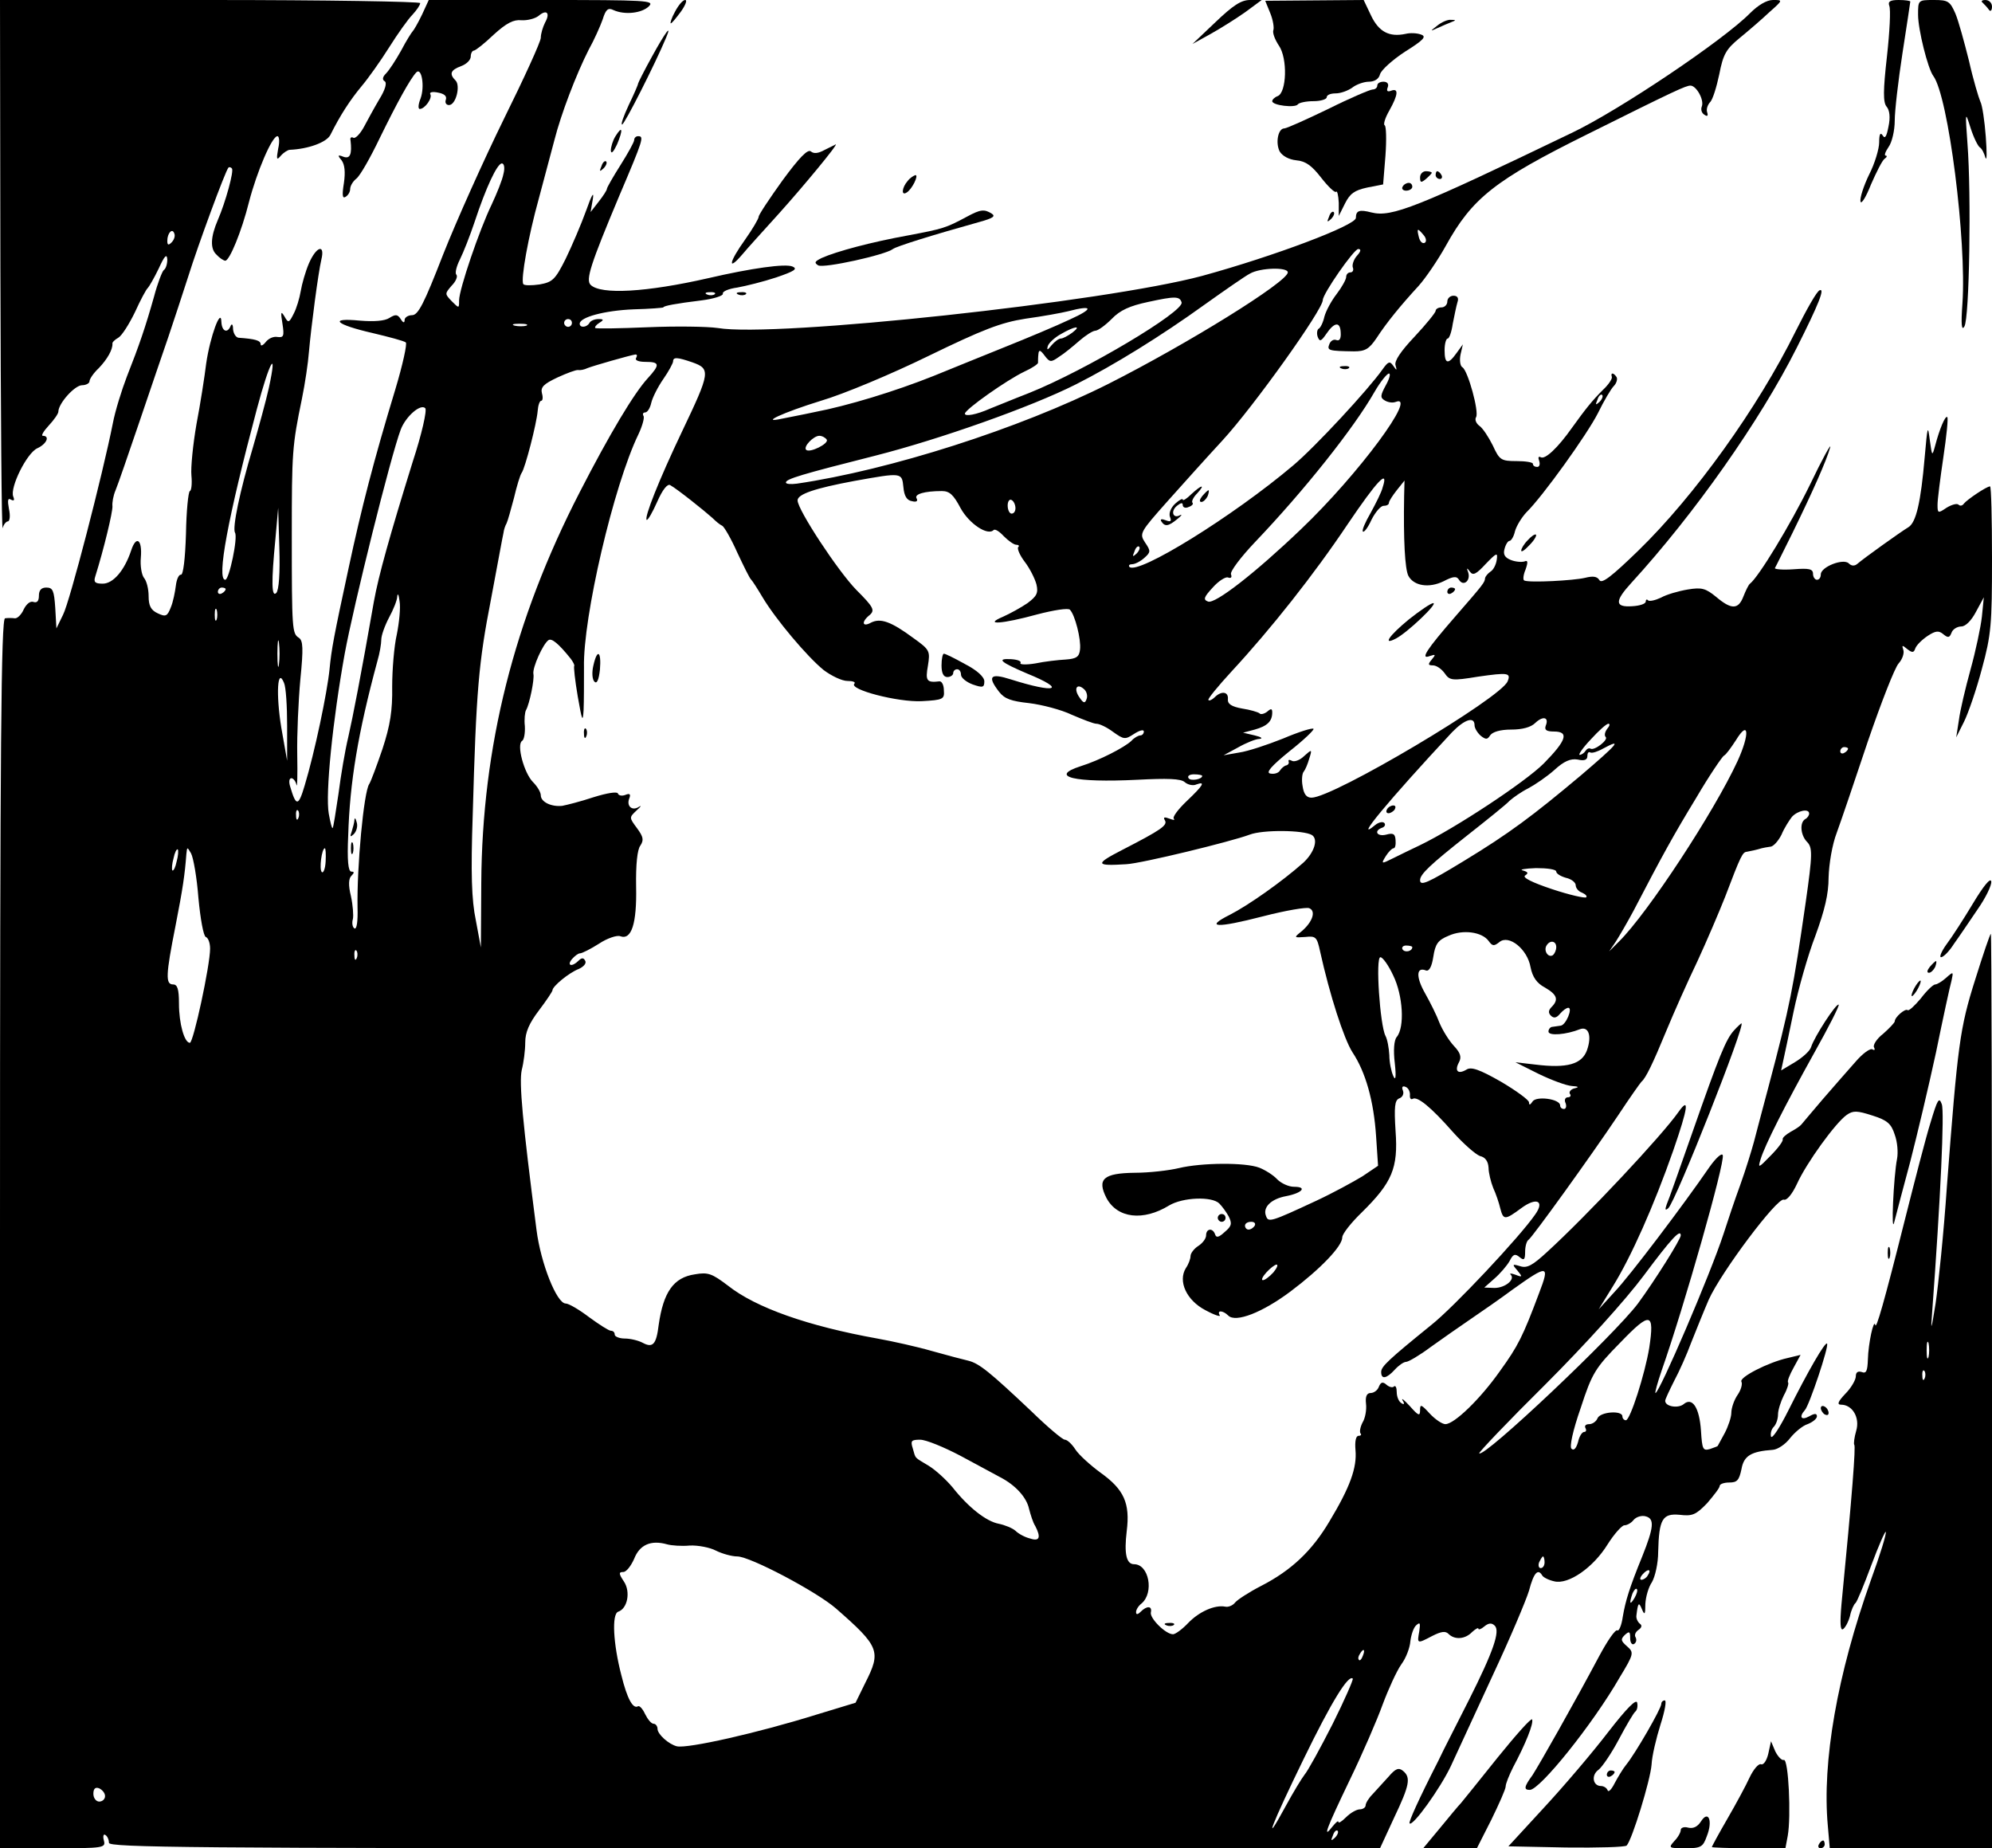 <?xml version="1.0" standalone="no"?>
<!DOCTYPE svg PUBLIC "-//W3C//DTD SVG 20010904//EN"
 "http://www.w3.org/TR/2001/REC-SVG-20010904/DTD/svg10.dtd">
<svg version="1.0" xmlns="http://www.w3.org/2000/svg"
 width="512pt" height="475pt" viewBox="0 0 512 475"
 preserveAspectRatio="xMidYMid meet">

<rect width="100%" height="100%" fill="#FFFFFF"/>

 
<g transform="translate(0,475) scale(0.1,-0.1)"
fill="#000000" stroke="none">
<path d="M1 4063 c1 -379 3 -680 6 -670 2 9 9 17 13 17 5 0 7 14 3 32 -4 22
-3 29 5 24 8 -4 10 -2 6 8 -9 23 35 112 62 124 24 11 33 32 14 32 -5 0 2 12
15 26 14 15 25 31 25 36 0 21 42 68 61 68 10 0 19 5 19 10 0 6 11 22 24 34 22
23 36 48 35 63 -1 3 6 10 15 15 9 5 28 35 43 66 14 31 29 59 33 62 3 3 16 25
28 50 15 33 21 39 22 23 0 -12 -4 -24 -9 -27 -4 -3 -16 -34 -25 -68 -22 -78
-38 -125 -70 -206 -13 -34 -30 -88 -36 -120 -26 -131 -111 -460 -128 -492
l-17 -35 -3 53 c-3 44 -6 52 -23 52 -13 0 -19 -7 -19 -21 0 -14 -5 -19 -14
-16 -8 3 -18 -5 -25 -19 -6 -14 -17 -24 -23 -23 -7 1 -19 1 -25 0 -10 -1 -13
-324 -13 -1581 l0 -1580 136 0 c131 0 136 1 131 20 -3 11 -1 18 4 14 5 -3 9
-12 9 -20 0 -12 215 -14 1633 -14 l1634 0 36 78 c40 84 44 104 23 121 -11 9
-19 6 -37 -15 -13 -14 -32 -35 -41 -45 -10 -10 -18 -23 -18 -29 0 -5 -7 -10
-15 -10 -8 0 -24 -9 -35 -20 -11 -11 -20 -17 -20 -12 0 4 -7 -2 -15 -12 -27
-35 -16 -6 44 119 33 68 71 156 85 195 15 40 36 86 48 103 12 16 22 43 23 59
2 16 8 35 15 41 10 9 11 6 8 -15 -6 -33 -6 -33 34 -12 22 11 33 13 41 5 16
-16 43 -14 61 5 9 8 16 12 16 8 0 -3 7 -1 15 6 11 9 19 10 27 2 14 -14 -3 -65
-67 -192 -29 -58 -65 -127 -78 -155 -51 -100 -77 -158 -74 -161 8 -9 79 90
106 147 16 35 65 141 108 234 44 94 85 191 93 217 12 46 23 58 34 39 3 -5 17
-12 31 -15 36 -9 100 35 137 95 17 27 37 49 43 49 7 0 18 6 24 14 7 8 21 12
31 9 23 -6 21 -28 -9 -103 -33 -81 -43 -114 -50 -155 -3 -22 -10 -38 -14 -35
-5 3 -25 -26 -46 -65 -67 -126 -154 -279 -172 -307 -22 -30 -23 -38 -7 -38 26
0 162 169 231 289 37 61 37 64 19 80 -16 14 -17 18 -6 29 12 11 14 9 14 -8 0
-12 5 -18 10 -15 6 4 7 11 4 17 -4 6 0 14 7 19 9 6 10 12 4 16 -6 5 -10 14 -9
21 4 33 6 36 14 17 7 -17 9 -15 9 13 1 18 8 43 17 56 8 14 16 48 16 78 2 84
11 99 55 95 33 -4 42 0 71 30 17 20 32 39 32 44 0 5 11 9 25 9 20 0 25 6 31
34 6 35 25 46 81 50 12 1 32 14 44 30 12 15 32 32 45 36 13 5 24 14 24 20 0 8
-6 8 -20 0 -20 -11 -27 -2 -11 16 11 11 63 166 57 171 -5 5 -49 -71 -99 -171
-22 -44 -42 -75 -45 -68 -2 8 1 19 7 25 6 6 11 20 11 32 0 11 7 33 15 49 9 16
13 31 11 33 -3 3 4 20 14 38 l18 33 -33 -8 c-50 -11 -126 -50 -119 -61 3 -6
-1 -21 -10 -34 -9 -13 -16 -34 -16 -46 0 -11 -8 -35 -17 -52 -10 -18 -18 -33
-18 -33 0 -1 -9 -4 -20 -8 -18 -5 -20 -1 -23 47 -4 59 -22 88 -45 68 -14 -11
-47 -6 -47 9 0 4 11 27 23 51 13 24 33 69 44 99 12 30 32 80 45 110 32 71 176
263 193 257 7 -3 21 13 34 41 24 53 99 157 128 177 16 11 26 11 66 -2 38 -12
48 -21 57 -49 7 -19 9 -46 6 -62 -9 -45 -16 -201 -7 -162 5 19 23 89 41 155
17 66 47 192 66 280 18 88 36 171 40 185 5 23 5 24 -14 7 -10 -9 -23 -17 -28
-17 -5 0 -22 -16 -37 -36 -16 -19 -31 -33 -34 -30 -6 5 -33 -18 -33 -29 0 -3
-14 -18 -30 -32 -17 -13 -27 -30 -23 -35 3 -6 1 -8 -4 -5 -6 4 -26 -11 -44
-32 -19 -21 -56 -64 -84 -96 -27 -32 -52 -61 -55 -65 -3 -4 -15 -12 -28 -19
-12 -7 -21 -15 -20 -19 2 -4 -12 -23 -31 -42 -31 -32 -33 -33 -26 -10 11 37
63 139 138 274 37 66 65 121 63 124 -6 5 -63 -83 -71 -109 -3 -10 -22 -27 -42
-39 l-35 -21 5 23 c3 13 15 70 27 128 12 58 37 146 56 195 24 66 34 107 34
150 1 34 9 84 21 115 11 30 47 136 80 235 34 99 69 189 79 200 10 11 15 27 12
35 -4 12 -3 13 10 2 13 -10 17 -10 21 2 3 8 17 22 32 32 20 13 28 14 40 4 12
-10 16 -9 21 4 3 9 15 16 25 16 11 0 26 15 38 38 l20 37 -5 -50 c-3 -27 -16
-88 -29 -135 -13 -47 -27 -106 -30 -130 l-7 -45 20 40 c11 22 32 83 46 136 24
88 26 114 26 283 0 102 -2 186 -5 186 -9 0 -59 -34 -67 -44 -4 -6 -10 -7 -14
-3 -4 4 -18 0 -31 -8 -22 -15 -23 -14 -23 8 0 13 7 68 15 122 8 54 13 101 10
103 -5 5 -20 -31 -31 -73 -8 -29 -8 -28 -14 15 -5 40 -6 34 -13 -45 -10 -116
-22 -168 -42 -180 -20 -12 -115 -80 -131 -94 -7 -6 -15 -6 -22 1 -14 14 -72
-9 -72 -28 0 -8 -4 -14 -10 -14 -5 0 -10 7 -10 15 0 13 -10 15 -50 12 -28 -2
-49 0 -48 3 2 3 22 44 45 90 51 104 88 187 97 220 4 14 -20 -29 -52 -96 -51
-104 -132 -237 -154 -254 -4 -3 -11 -18 -17 -33 -13 -34 -31 -34 -70 -1 -27
22 -37 25 -73 19 -24 -4 -55 -13 -69 -21 -15 -7 -29 -10 -33 -7 -3 4 -6 2 -6
-3 0 -6 -16 -11 -35 -12 -45 -3 -45 13 -2 60 162 177 331 417 425 604 57 113
73 154 59 148 -7 -2 -34 -50 -62 -106 -97 -196 -259 -422 -404 -563 -69 -67
-94 -86 -100 -76 -6 10 -17 11 -37 6 -29 -7 -142 -13 -156 -7 -4 1 -3 14 3 28
7 20 6 25 -3 21 -7 -2 -23 -1 -35 4 -15 6 -20 14 -16 28 3 12 9 21 13 21 4 0
11 11 14 25 4 14 17 35 29 48 42 41 156 200 184 255 15 31 34 63 41 70 7 7 10
18 7 23 -8 12 -16 12 -12 0 1 -5 -9 -20 -23 -33 -28 -28 -44 -48 -80 -98 -36
-51 -69 -82 -80 -75 -6 3 -7 -1 -4 -9 3 -9 1 -16 -5 -16 -6 0 -11 3 -11 8 0 4
-19 7 -42 7 -40 0 -44 3 -61 40 -11 22 -26 45 -35 51 -8 6 -12 16 -8 22 8 14
-21 119 -35 128 -6 3 -8 18 -5 33 l6 26 -16 -22 c-22 -31 -31 -29 -31 7 0 17
4 30 8 30 4 0 10 17 13 38 4 20 9 45 12 55 4 11 0 17 -10 17 -9 0 -16 -7 -16
-15 0 -8 -7 -15 -15 -15 -8 0 -15 -4 -15 -9 0 -4 -24 -34 -54 -66 -35 -37 -53
-63 -49 -74 4 -14 3 -14 -6 -1 -9 13 -13 11 -28 -10 -36 -51 -172 -198 -229
-246 -155 -131 -399 -282 -421 -261 -3 4 0 7 7 7 7 0 21 7 31 16 17 15 17 18
2 40 -15 23 -13 26 58 106 41 46 104 116 141 156 80 87 258 336 258 361 0 16
80 131 91 131 8 0 7 -6 -3 -17 -9 -10 -13 -24 -11 -30 3 -7 0 -13 -6 -13 -6 0
-11 -5 -11 -12 0 -6 -11 -26 -24 -43 -14 -18 -28 -44 -32 -59 -3 -14 -10 -29
-15 -31 -4 -3 -5 -13 -2 -21 5 -13 9 -11 22 8 21 31 36 32 37 3 1 -15 -3 -22
-11 -19 -7 3 -15 -2 -18 -10 -7 -17 -2 -18 63 -19 29 0 39 6 58 34 26 40 62
84 108 134 18 20 50 67 70 103 68 123 126 169 364 287 225 112 253 125 265
125 15 0 36 -37 29 -54 -3 -8 0 -17 7 -21 7 -5 10 -3 7 6 -3 8 1 19 7 26 7 6
17 39 24 72 10 52 18 65 52 93 22 18 57 48 76 66 36 32 36 32 10 32 -16 0 -38
-13 -59 -34 -68 -69 -334 -248 -457 -307 -401 -193 -464 -218 -516 -205 -31 8
-40 5 -40 -14 0 -19 -209 -98 -395 -149 -249 -67 -1098 -159 -1245 -134 -28 4
-108 5 -180 2 -71 -3 -132 -4 -135 -2 -2 2 2 8 10 13 13 8 12 10 -2 10 -9 0
-20 -4 -23 -10 -7 -12 -25 -13 -25 -2 0 17 65 34 138 37 42 1 77 4 77 5 0 4
33 10 98 18 32 4 56 12 55 17 -2 6 15 13 37 16 22 4 67 15 100 26 47 16 56 22
42 28 -18 8 -105 -4 -217 -30 -158 -36 -276 -43 -302 -17 -13 13 0 53 73 227
63 148 65 155 49 155 -5 0 -10 -4 -10 -10 0 -5 -16 -34 -35 -64 -19 -30 -35
-58 -35 -61 0 -4 -10 -19 -21 -33 l-21 -27 6 35 c3 20 -4 7 -17 -30 -13 -36
-37 -92 -53 -125 -27 -54 -34 -60 -67 -66 -21 -3 -40 -3 -42 1 -7 12 13 123
40 220 14 52 32 120 40 150 17 67 56 169 88 232 14 25 30 61 36 78 8 26 14 31
28 24 29 -13 73 -8 91 10 15 15 -5 16 -275 16 l-291 0 -17 -37 c-10 -21 -21
-40 -24 -43 -3 -3 -17 -25 -30 -50 -14 -25 -31 -51 -39 -59 -9 -9 -10 -16 -3
-20 6 -4 1 -22 -14 -46 -13 -22 -31 -55 -40 -72 -10 -18 -22 -30 -27 -27 -5 3
-9 0 -7 -7 4 -35 -1 -48 -18 -42 -15 6 -16 4 -5 -9 8 -11 10 -30 6 -58 -5 -31
-4 -41 4 -36 7 4 12 13 12 20 0 8 7 20 16 27 10 8 36 54 60 104 44 90 78 152
94 169 14 14 22 -37 11 -67 -6 -15 -7 -27 -2 -27 13 0 33 28 27 38 -3 5 6 7
20 4 16 -3 23 -9 20 -18 -3 -8 1 -14 8 -14 18 0 30 50 17 63 -17 17 -13 27 14
37 14 5 25 16 25 25 0 8 4 15 8 15 4 0 27 18 51 41 33 30 51 39 71 37 15 -1
35 4 44 11 21 18 31 8 17 -17 -6 -12 -11 -29 -11 -39 0 -10 -43 -104 -95 -209
-52 -106 -122 -262 -156 -348 -49 -126 -64 -156 -80 -156 -10 0 -19 -6 -19
-12 0 -9 -4 -8 -10 2 -8 12 -13 13 -29 3 -12 -8 -40 -10 -76 -7 -82 8 -63 -10
33 -32 42 -10 80 -20 85 -24 4 -3 -8 -58 -27 -121 -55 -181 -87 -305 -120
-459 -38 -176 -44 -208 -49 -260 -6 -60 -38 -213 -64 -299 -16 -54 -22 -54
-37 -3 -4 12 -3 22 3 22 5 0 11 -8 13 -17 2 -10 3 25 2 77 -1 52 3 139 8 194
8 80 7 100 -4 107 -17 11 -18 20 -18 263 0 214 1 230 26 351 8 39 16 93 18
120 6 68 24 204 32 238 10 41 -13 34 -32 -10 -9 -21 -18 -53 -21 -71 -3 -18
-11 -45 -18 -58 -12 -24 -14 -25 -24 -7 -9 15 -10 11 -5 -19 5 -32 3 -36 -13
-34 -10 2 -23 -4 -30 -13 -7 -9 -13 -11 -13 -6 0 10 -14 14 -57 17 -7 1 -13
11 -14 22 0 12 -3 15 -6 9 -8 -21 -23 -15 -24 10 -1 38 -29 -38 -39 -107 -4
-33 -15 -104 -25 -156 -9 -52 -15 -112 -13 -132 2 -21 0 -39 -4 -40 -4 -2 -9
-51 -10 -110 -2 -64 -7 -106 -13 -105 -5 1 -11 -11 -13 -28 -2 -16 -7 -42 -13
-56 -9 -23 -13 -25 -34 -15 -17 8 -23 19 -23 44 0 18 -5 39 -12 47 -6 8 -10
31 -8 52 4 47 -12 58 -25 18 -17 -51 -46 -85 -73 -85 -20 0 -24 4 -19 19 22
70 45 166 44 180 -1 9 2 27 8 41 6 14 33 93 61 175 28 83 62 182 75 220 13 39
36 108 51 155 25 80 95 270 103 279 1 2 6 2 9 -2 6 -5 -16 -86 -36 -132 -19
-44 -20 -74 -4 -89 8 -9 19 -16 23 -16 11 0 42 75 61 151 20 77 59 169 73 169
5 0 6 -15 2 -32 -5 -28 -4 -31 7 -18 7 8 18 15 23 15 47 2 94 19 104 38 26 52
51 90 80 125 17 20 49 65 71 100 22 35 49 73 60 84 11 12 20 25 20 30 0 4
-243 8 -540 8 l-540 0 1 -687z m1293 240 c-3 -16 -17 -50 -30 -78 -32 -66 -84
-219 -84 -247 0 -21 0 -21 -19 -2 -18 19 -18 19 0 40 11 11 16 24 12 28 -4 4
0 21 9 39 9 18 26 61 38 97 29 88 58 150 70 150 6 0 8 -12 4 -27z m-853 -176
c-8 -8 -11 -7 -11 4 0 20 13 34 18 19 3 -7 -1 -17 -7 -23z m3218 19 c7 -8 8
-17 3 -20 -6 -3 -12 3 -15 14 -6 24 -4 25 12 6z m-349 -96 c0 -24 -258 -184
-462 -287 -229 -115 -561 -221 -800 -256 -16 -2 -28 -1 -28 3 0 9 40 21 230
69 165 42 400 125 515 183 99 50 220 125 331 205 52 37 105 74 117 80 26 15
97 17 97 3z m-1473 -56 c-3 -3 -12 -4 -19 -1 -8 3 -5 6 6 6 11 1 17 -2 13 -5z
m1200 -21 c8 -23 -247 -175 -392 -233 -44 -17 -89 -36 -100 -40 -36 -16 -65
-21 -65 -13 1 11 107 86 153 108 20 9 36 20 35 23 0 4 0 14 1 22 1 12 5 11 16
-4 13 -17 16 -18 37 -3 13 8 36 27 52 41 16 14 35 26 41 26 7 0 26 14 42 30
22 23 47 34 94 44 69 15 81 15 86 -1z m-287 -44 c-36 -17 -110 -48 -165 -70
-55 -22 -138 -56 -185 -75 -100 -40 -222 -77 -306 -93 -32 -7 -70 -14 -84 -17
-60 -13 3 16 100 46 58 17 182 69 276 115 140 68 186 86 250 96 44 6 93 15
109 19 65 17 67 7 5 -21z m-1280 -9 c0 -5 -4 -10 -10 -10 -5 0 -10 5 -10 10 0
6 5 10 10 10 6 0 10 -4 10 -10z m-117 -7 c-7 -2 -21 -2 -30 0 -10 3 -4 5 12 5
17 0 24 -2 18 -5z m1403 -18 c-11 -8 -24 -15 -29 -15 -6 0 -16 -8 -24 -17 -10
-13 -13 -14 -10 -3 2 8 17 22 33 31 36 21 56 24 30 4z m-1121 -65 c-4 -6 7
-10 24 -10 37 0 38 -7 6 -42 -35 -38 -98 -143 -175 -293 -169 -328 -251 -654
-253 -1005 l-1 -165 -13 70 c-11 52 -13 121 -8 270 9 321 15 391 47 555 16 85
30 162 32 170 1 9 5 20 8 25 3 6 11 35 19 65 7 30 16 60 20 65 9 13 38 125 41
159 1 14 5 26 9 26 4 0 5 9 2 19 -4 16 4 24 40 41 24 11 48 20 53 19 5 -1 16
1 24 5 15 6 106 32 123 35 5 0 5 -3 2 -9z m144 -11 c48 -17 47 -25 -26 -178
-60 -126 -97 -220 -91 -227 3 -2 15 19 27 46 14 32 27 48 34 43 18 -10 88 -66
108 -84 9 -9 20 -18 25 -20 5 -2 23 -33 39 -69 17 -36 32 -67 36 -70 3 -3 16
-23 29 -45 34 -57 115 -153 157 -187 20 -15 47 -28 61 -28 14 0 22 -3 18 -7
-15 -15 112 -48 173 -45 55 3 59 5 57 28 0 13 -5 23 -11 23 -33 -4 -37 1 -30
40 6 38 5 41 -37 71 -58 43 -85 52 -109 40 -23 -13 -26 2 -3 20 13 12 9 20
-35 64 -47 48 -151 206 -151 230 0 16 44 31 146 50 123 22 122 22 126 -16 2
-23 9 -34 22 -36 11 -3 16 0 12 7 -7 11 20 19 65 19 20 0 30 -10 48 -44 22
-40 70 -72 85 -56 4 3 15 -4 26 -16 12 -12 26 -22 32 -22 6 0 9 -3 5 -6 -3 -4
4 -21 17 -38 13 -17 26 -43 30 -58 5 -22 1 -30 -23 -48 -16 -11 -45 -27 -63
-35 -52 -22 -3 -19 88 6 42 11 80 17 84 12 13 -13 29 -76 26 -102 -2 -19 -9
-24 -37 -26 -19 -1 -54 -5 -78 -10 -24 -4 -41 -3 -38 1 3 5 -8 9 -25 10 -38 2
-26 -8 42 -37 103 -42 75 -52 -42 -15 -53 17 -61 8 -30 -32 14 -18 31 -24 77
-29 33 -4 83 -17 110 -30 28 -12 56 -23 63 -23 8 0 27 -9 43 -21 28 -20 31
-20 54 -5 14 9 25 12 25 6 0 -5 -4 -10 -9 -10 -5 0 -16 -6 -23 -14 -18 -17
-82 -50 -130 -65 -84 -27 -17 -43 145 -35 77 4 112 3 122 -6 8 -7 22 -10 30
-6 25 9 17 -3 -25 -43 -22 -21 -37 -41 -33 -45 4 -4 -1 -4 -11 0 -13 5 -17 4
-12 -4 8 -13 -10 -25 -109 -76 -72 -37 -70 -42 10 -37 39 2 269 58 317 76 34
13 138 12 160 -1 17 -11 6 -45 -22 -71 -55 -49 -142 -110 -189 -134 -66 -33
-35 -35 85 -4 58 15 111 24 119 21 18 -7 9 -35 -19 -59 -21 -17 -21 -17 9 -15
27 3 30 0 38 -37 25 -113 61 -224 83 -259 34 -51 55 -125 61 -217 l5 -75 -40
-27 c-23 -14 -76 -43 -119 -63 -118 -55 -123 -56 -129 -39 -9 22 13 44 52 51
41 8 55 24 20 24 -14 0 -33 9 -43 19 -10 11 -31 24 -46 30 -36 14 -149 13
-207 -1 -25 -6 -76 -12 -113 -12 -81 -1 -98 -16 -73 -65 28 -52 94 -60 161
-19 35 21 110 24 129 5 7 -7 18 -22 24 -33 9 -18 8 -25 -10 -40 -15 -14 -22
-16 -25 -6 -6 17 -23 15 -23 -3 0 -8 -9 -20 -20 -27 -11 -7 -20 -19 -20 -26 0
-7 -5 -21 -12 -31 -21 -34 2 -83 50 -108 24 -13 40 -18 37 -13 -8 13 8 13 22
-1 19 -19 88 8 160 62 76 57 133 116 133 139 0 9 23 38 51 65 77 76 93 113 86
208 -4 63 -2 79 9 84 9 3 13 12 10 20 -4 9 -1 13 6 10 7 -2 12 -11 12 -20 -1
-9 2 -14 7 -11 12 7 46 -20 104 -86 27 -30 58 -57 69 -61 14 -3 21 -14 22 -30
0 -13 6 -37 12 -52 7 -15 15 -39 18 -52 8 -31 12 -31 54 0 39 29 61 19 36 -16
-39 -57 -210 -239 -267 -284 -111 -90 -129 -107 -129 -121 0 -20 14 -17 35 6
10 11 23 20 29 20 6 0 35 17 63 38 28 20 75 53 103 72 28 19 77 53 108 76 91
65 96 64 68 -9 -42 -112 -54 -136 -101 -201 -50 -71 -117 -136 -140 -136 -8 0
-26 12 -40 27 -22 24 -25 25 -25 9 0 -16 -4 -15 -26 10 -15 16 -23 23 -19 15
6 -9 4 -12 -3 -7 -7 4 -12 17 -12 28 0 12 -3 18 -7 15 -3 -4 -12 -2 -19 4 -10
9 -15 7 -20 -5 -3 -9 -13 -16 -21 -16 -10 0 -14 -9 -12 -27 2 -16 -2 -38 -9
-49 -6 -12 -8 -24 -5 -28 3 -3 1 -6 -5 -6 -7 0 -10 -14 -8 -37 4 -45 -14 -95
-67 -183 -45 -76 -98 -126 -176 -166 -31 -16 -60 -35 -66 -42 -6 -8 -18 -13
-26 -11 -27 5 -67 -13 -95 -42 -15 -16 -33 -29 -39 -29 -19 0 -60 41 -57 56 4
17 -10 18 -26 2 -8 -8 -12 -8 -12 -1 0 6 6 16 14 22 33 28 19 101 -19 101 -20
0 -26 27 -19 85 9 72 -7 107 -67 150 -26 19 -56 46 -65 60 -9 14 -21 25 -27
25 -6 0 -45 33 -86 73 -107 101 -134 123 -162 130 -13 3 -55 14 -94 25 -38 11
-101 25 -140 32 -178 32 -312 79 -384 136 -41 31 -51 35 -85 29 -55 -8 -81
-46 -93 -130 -6 -50 -15 -60 -41 -46 -11 6 -32 11 -46 11 -14 0 -26 5 -26 10
0 6 -4 10 -10 10 -5 0 -30 16 -56 35 -25 19 -52 35 -60 35 -23 0 -64 103 -75
189 -36 279 -45 378 -38 411 5 19 9 51 9 71 0 26 10 49 35 82 19 25 35 49 35
52 0 10 42 45 68 55 13 6 20 15 16 21 -4 8 -9 8 -17 0 -17 -17 -31 -13 -17 4
7 8 16 15 21 15 5 0 27 11 49 25 21 14 46 22 54 19 29 -11 43 32 41 127 -1 57
3 96 11 106 9 14 8 22 -9 45 -20 27 -20 27 -1 45 11 10 14 14 7 10 -17 -12
-33 0 -26 20 5 12 2 15 -10 10 -8 -3 -17 -2 -19 4 -2 5 -28 1 -63 -10 -33 -11
-69 -20 -80 -22 -28 -3 -55 10 -55 27 0 8 -9 23 -20 34 -23 23 -43 97 -28 106
5 3 8 20 7 38 -2 17 0 36 3 41 9 16 22 79 19 93 -3 16 25 78 39 87 8 5 25 -8
57 -48 6 -8 10 -16 9 -18 -2 -2 2 -38 9 -79 11 -63 13 -68 15 -35 1 22 1 72 1
110 -3 127 76 467 140 599 10 21 16 43 13 47 -3 5 -1 9 4 9 6 0 13 11 16 25 3
13 17 41 31 61 14 20 25 41 25 45 0 12 11 11 49 -2z m-1088 -66 c-7 -32 -26
-101 -41 -153 -34 -114 -53 -206 -46 -219 8 -12 -15 -121 -25 -121 -23 0 7
160 81 438 33 124 54 161 31 55z m2871 7 c-14 -26 -15 -32 -3 -39 8 -5 20 -7
28 -4 59 23 -95 -186 -243 -327 -117 -112 -221 -193 -239 -186 -13 5 -11 11
12 36 15 17 33 28 39 26 8 -3 11 0 8 8 -3 7 25 44 61 82 127 133 255 294 308
387 15 26 32 47 37 47 5 0 1 -14 -8 -30z m549 -43 c-10 -9 -11 -8 -5 6 3 10 9
15 12 12 3 -3 0 -11 -7 -18z m-3050 -153 c-59 -190 -88 -293 -100 -360 -34
-194 -54 -296 -66 -349 -8 -33 -19 -98 -25 -145 -7 -47 -13 -86 -15 -88 -2 -2
-6 15 -10 37 -9 51 10 239 41 411 23 125 118 507 144 576 13 34 51 67 63 55 5
-5 -9 -67 -32 -137z m1064 56 c6 -10 -44 -35 -53 -26 -8 8 19 36 34 36 7 0 16
-5 19 -10z m1429 -122 c-3 -13 -18 -42 -31 -66 -14 -24 -23 -45 -20 -48 3 -3
13 10 22 30 10 20 24 36 31 36 8 0 14 3 14 8 0 4 9 18 20 32 l20 25 -1 -40
c-2 -111 2 -188 11 -205 14 -26 53 -32 90 -14 25 13 34 14 40 4 11 -18 30 -3
24 18 -5 13 -4 14 4 3 8 -11 16 -7 41 20 28 29 31 30 28 10 -2 -13 -9 -26 -16
-30 -7 -5 -13 -12 -14 -17 -1 -11 -3 -14 -77 -99 -73 -84 -91 -111 -65 -101
15 5 16 4 5 -9 -10 -12 -10 -15 3 -15 9 0 22 -9 30 -20 13 -19 19 -20 86 -9
77 11 85 10 76 -12 -17 -43 -448 -299 -504 -299 -13 0 -20 9 -23 30 -3 16 -1
33 3 37 4 5 10 19 14 33 8 25 7 25 -13 7 -11 -11 -26 -16 -32 -12 -6 3 -9 3
-8 -2 2 -4 -1 -9 -6 -10 -5 -1 -12 -7 -16 -13 -4 -7 -15 -10 -25 -8 -12 2 1
18 49 57 37 29 65 56 62 58 -3 3 -38 -8 -78 -25 -40 -16 -91 -33 -113 -36
l-40 -7 37 20 c21 12 46 22 55 22 10 1 5 5 -12 9 l-30 7 30 8 c32 9 45 21 45
44 0 10 -3 11 -13 2 -8 -6 -17 -8 -20 -4 -4 3 -24 9 -44 12 -28 5 -38 12 -37
24 2 20 -17 22 -34 5 -6 -6 -14 -10 -16 -7 -3 2 25 36 60 74 100 108 211 248
298 378 75 111 106 144 90 95z m-944 -54 c0 -8 -4 -14 -10 -14 -5 0 -10 9 -10
21 0 11 5 17 10 14 6 -3 10 -13 10 -21z m-1900 -218 c-12 -12 -13 28 -2 140
l7 79 3 -104 c2 -63 -1 -108 -8 -115z m2211 101 c-10 -9 -11 -8 -5 6 3 10 9
15 12 12 3 -3 0 -11 -7 -18z m-2341 -91 c0 -3 -4 -8 -10 -11 -5 -3 -10 -1 -10
4 0 6 5 11 10 11 6 0 10 -2 10 -4z m440 -116 c-7 -30 -12 -91 -12 -135 1 -61
-5 -99 -25 -160 -15 -44 -30 -84 -34 -90 -14 -20 -32 -213 -30 -318 1 -35 -2
-56 -8 -53 -5 3 -7 14 -4 24 2 9 0 36 -5 59 -7 28 -6 45 1 52 8 8 8 11 0 11
-8 0 -11 29 -8 93 4 136 25 263 75 448 6 20 10 45 10 55 0 11 9 36 20 57 11
20 21 45 21 54 1 10 4 5 6 -12 3 -16 -1 -55 -7 -85z m-463 38 c-3 -7 -5 -2 -5
12 0 14 2 19 5 13 2 -7 2 -19 0 -25z m160 -115 c-2 -16 -4 -3 -4 27 0 30 2 43
4 28 2 -16 2 -40 0 -55z m21 -158 l0 -90 -15 85 c-14 86 -10 157 7 115 5 -11
8 -60 8 -110z m2055 69 c-4 -12 -8 -12 -18 3 -16 22 -8 38 10 23 8 -6 11 -18
8 -26z m1180 -69 c-4 -11 2 -15 21 -15 40 0 32 -23 -26 -82 -48 -48 -227 -166
-318 -210 -19 -9 -50 -24 -68 -33 -32 -16 -33 -16 -20 5 7 11 16 20 20 20 4 0
6 9 5 21 -1 16 -6 19 -24 14 -24 -6 -33 10 -10 18 6 2 9 8 5 12 -4 4 -14 2
-23 -5 -59 -49 34 63 197 238 32 33 58 42 58 18 0 -7 7 -19 16 -27 13 -10 17
-10 24 1 6 9 26 15 54 15 29 0 51 6 62 17 20 19 36 15 27 -7z m158 -8 c-6 -8
-8 -17 -4 -21 8 -7 -29 -36 -39 -30 -4 2 -9 0 -13 -6 -3 -5 -10 -10 -15 -10
-4 0 8 18 29 40 20 22 40 40 45 40 5 0 3 -6 -3 -13z m335 -83 c-60 -130 -231
-391 -305 -464 l-25 -25 17 25 c9 14 30 50 46 80 75 144 102 193 161 290 34
58 67 106 71 108 5 2 18 20 31 40 33 54 36 16 4 -54z m-403 -37 c-124 -104
-184 -149 -301 -220 -92 -56 -112 -65 -112 -49 0 15 25 39 120 114 52 41 102
81 110 90 9 8 30 23 48 32 17 9 48 30 67 47 25 23 42 30 60 27 17 -4 25 -1 25
9 0 8 3 12 8 9 4 -2 18 2 32 10 52 28 38 12 -57 -69z m687 69 c0 -3 -4 -8 -10
-11 -5 -3 -10 -1 -10 4 0 6 5 11 10 11 6 0 10 -2 10 -4z m-1660 -70 c0 -9 -30
-14 -35 -6 -4 6 3 10 14 10 12 0 21 -2 21 -4z m-2323 -108 c-3 -8 -6 -5 -6 6
-1 11 2 17 5 13 3 -3 4 -12 1 -19z m3883 11 c0 -4 -4 -11 -10 -14 -15 -9 -12
-41 4 -58 15 -15 15 -31 -3 -157 -32 -221 -40 -264 -96 -475 -15 -55 -31 -118
-37 -140 -6 -22 -21 -71 -35 -110 -14 -38 -33 -95 -43 -126 -34 -104 -165
-409 -175 -409 -2 0 5 26 16 58 58 165 163 535 157 553 -2 7 -17 -6 -34 -30
-68 -99 -205 -280 -244 -321 l-41 -45 37 60 c46 74 105 206 155 349 38 110 42
139 13 98 -42 -60 -234 -265 -338 -360 -37 -34 -51 -42 -69 -36 -20 6 -21 5
-7 -11 14 -17 13 -18 -5 -11 -11 4 -16 4 -12 0 12 -12 -14 -34 -42 -34 l-26 1
26 23 c15 13 32 33 39 45 9 18 14 20 26 10 11 -9 14 -7 14 14 0 14 4 28 9 31
10 7 158 212 231 321 29 44 56 82 59 85 11 9 29 46 64 131 19 46 55 127 80
179 24 52 56 127 71 165 41 108 45 115 56 116 11 2 25 5 38 9 4 1 14 3 22 4 8
0 21 15 29 31 7 17 20 37 27 46 15 16 44 22 44 8z m-4196 -123 c-3 -15 -8 -25
-11 -23 -2 3 -1 17 3 31 3 15 8 25 11 23 2 -3 1 -17 -3 -31z m56 -94 c5 -53
13 -98 19 -100 6 -2 11 -15 11 -30 0 -43 -43 -242 -52 -242 -14 0 -28 49 -28
101 0 37 -4 49 -15 49 -20 0 -19 24 6 150 19 97 24 132 28 185 2 19 2 19 12 2
6 -11 15 -62 19 -115z m327 94 c-1 -19 -6 -31 -10 -27 -7 7 0 61 8 61 2 0 3
-15 2 -34z m3163 -26 c0 -5 11 -12 25 -16 14 -3 25 -12 25 -19 0 -7 7 -16 16
-19 9 -4 14 -9 11 -12 -3 -3 -43 6 -88 21 -51 17 -77 30 -69 35 9 6 8 9 -6 13
-10 2 5 5 34 6 28 0 52 -3 52 -9z m-174 -178 c10 -14 14 -14 28 -3 24 20 72
-18 80 -65 5 -25 16 -41 37 -52 31 -18 36 -31 17 -50 -8 -8 -9 -15 -2 -22 8
-8 15 -6 24 5 7 8 16 15 21 15 12 0 -6 -45 -20 -46 -6 -1 -15 -2 -21 -3 -5 0
-10 -6 -10 -12 0 -12 46 -8 81 6 22 8 31 -17 18 -54 -13 -36 -51 -47 -132 -37
l-52 6 60 -30 c33 -16 71 -30 85 -31 17 -1 20 -3 7 -6 -9 -2 -15 -9 -12 -14 4
-5 1 -9 -5 -9 -7 0 -10 -7 -6 -15 3 -8 1 -15 -4 -15 -6 0 -10 4 -10 9 0 17
-62 25 -71 10 -6 -9 -9 -10 -9 -2 0 6 -33 30 -72 53 -56 32 -77 39 -89 31 -22
-13 -31 -3 -19 19 7 13 4 24 -13 42 -13 14 -29 40 -37 59 -7 19 -24 53 -37 76
-24 42 -23 69 2 59 8 -3 15 9 19 35 5 33 12 43 39 54 37 17 86 10 103 -13z
m174 -16 c0 -8 -4 -17 -9 -21 -12 -7 -24 12 -16 25 9 15 25 12 25 -4z m-370 0
c0 -11 -19 -15 -25 -6 -3 5 1 10 9 10 9 0 16 -2 16 -4z m-2713 -28 c-3 -8 -6
-5 -6 6 -1 11 2 17 5 13 3 -3 4 -12 1 -19z m2664 -45 c25 -51 30 -133 9 -158
-7 -8 -9 -35 -5 -67 4 -37 2 -47 -4 -33 -5 11 -10 35 -10 53 -1 18 -5 41 -10
50 -14 27 -26 202 -13 202 6 0 21 -21 33 -47z m-356 -643 c-3 -5 -10 -10 -16
-10 -5 0 -9 5 -9 10 0 6 7 10 16 10 8 0 12 -4 9 -10z m1095 -25 c0 -10 -66
-115 -110 -175 -60 -80 -396 -398 -408 -385 -2 2 74 82 170 177 102 102 206
217 253 280 70 94 95 121 95 103z m-1047 -95 c-10 -11 -22 -20 -27 -20 -5 0
-1 9 9 20 10 11 22 20 26 20 5 0 1 -9 -8 -20z m966 -194 c-11 -67 -49 -186
-60 -186 -5 0 -9 5 -9 10 0 16 -57 12 -64 -5 -3 -8 -13 -15 -21 -15 -9 0 -13
-4 -10 -10 3 -5 2 -10 -3 -10 -6 0 -13 -12 -16 -26 -5 -17 -11 -23 -17 -17 -5
5 3 45 24 105 29 89 37 102 102 168 77 80 88 78 74 -14z m-1771 -277 c42 -23
88 -47 102 -55 41 -21 69 -53 75 -82 4 -15 10 -35 16 -44 15 -29 11 -40 -13
-32 -13 3 -30 12 -38 20 -8 7 -28 15 -43 18 -32 6 -78 42 -119 94 -16 19 -43
44 -61 55 -38 23 -33 17 -41 45 -6 19 -4 22 19 22 15 0 61 -19 103 -41z m-695
-231 c21 1 52 -5 67 -13 16 -8 41 -15 55 -15 33 0 205 -91 254 -134 112 -98
116 -110 75 -191 l-25 -51 -102 -31 c-151 -47 -329 -87 -357 -81 -21 5 -50 31
-50 45 0 7 -5 13 -10 13 -6 0 -15 11 -22 25 -6 13 -14 22 -18 20 -13 -8 -28
19 -43 80 -21 81 -25 157 -8 163 24 8 32 51 15 77 -14 21 -14 25 -2 25 8 0 20
16 28 34 14 36 43 49 85 37 11 -3 37 -5 58 -3z m2197 -43 c0 -8 -4 -15 -10
-15 -5 0 -7 7 -4 15 4 8 8 15 10 15 2 0 4 -7 4 -15z m265 -34 c-3 -6 -11 -11
-16 -11 -5 0 -4 6 3 14 14 16 24 13 13 -3z m-34 -58 c-12 -20 -14 -14 -5 12 4
9 9 14 11 11 3 -2 0 -13 -6 -23z m-698 -148 c-3 -9 -8 -14 -10 -11 -3 3 -2 9
2 15 9 16 15 13 8 -4z m-78 -176 c-32 -63 -64 -121 -72 -130 -7 -9 -29 -45
-48 -80 -63 -116 -36 -47 46 121 72 148 115 217 126 206 2 -2 -21 -55 -52
-117z m-3155 -185 c0 -8 -7 -14 -15 -14 -8 0 -15 9 -15 20 0 13 5 18 15 14 8
-4 15 -12 15 -20z m3161 -107 c-10 -9 -11 -8 -5 6 3 10 9 15 12 12 3 -3 0 -11
-7 -18z"/>
<path d="M1525 3039 c-4 -17 -3 -35 3 -41 6 -6 11 4 14 31 4 48 -7 55 -17 10z"/>
<path d="M2420 3040 c0 -20 5 -30 15 -30 8 0 15 5 15 10 0 6 5 10 10 10 6 0
10 -6 10 -14 0 -8 14 -19 30 -25 26 -9 30 -8 30 8 0 11 -18 28 -49 44 -27 15
-51 27 -55 27 -3 0 -6 -13 -6 -30z"/>
<path d="M1501 2864 c0 -11 3 -14 6 -6 3 7 2 16 -1 19 -3 4 -6 -2 -5 -13z"/>
<path d="M3130 1620 c0 -5 5 -10 10 -10 6 0 10 5 10 10 0 6 -4 10 -10 10 -5 0
-10 -4 -10 -10z"/>
<path d="M2998 573 c7 -3 16 -2 19 1 4 3 -2 6 -13 5 -11 0 -14 -3 -6 -6z"/>
<path d="M3720 3229 c0 -5 5 -7 10 -4 6 3 10 8 10 11 0 2 -4 4 -10 4 -5 0 -10
-5 -10 -11z"/>
<path d="M3621 3158 c-50 -41 -69 -68 -33 -49 29 15 108 90 96 91 -6 0 -34
-19 -63 -42z"/>
<path d="M911 2643 c0 -6 -4 -20 -7 -30 -5 -14 -4 -15 5 -7 7 7 11 20 8 30 -3
11 -5 14 -6 7z"/>
<path d="M902 2570 c0 -14 2 -19 5 -12 2 6 2 18 0 25 -3 6 -5 1 -5 -13z"/>
<path d="M3565 2670 c-3 -5 -2 -10 4 -10 5 0 13 5 16 10 3 6 2 10 -4 10 -5 0
-13 -4 -16 -10z"/>
<path d="M4457 2102 c-21 -23 -38 -65 -107 -262 -32 -91 -61 -174 -66 -185 -5
-14 -4 -17 4 -10 19 17 200 475 188 475 -1 0 -10 -8 -19 -18z"/>
<path d="M1735 4720 c-9 -16 -13 -30 -11 -30 3 0 14 14 26 30 12 17 17 30 11
30 -6 0 -17 -13 -26 -30z"/>
<path d="M3124 4693 l-59 -56 47 26 c25 14 65 39 89 56 l42 31 -30 0 c-23 0
-44 -14 -89 -57z"/>
<path d="M3265 4716 c7 -17 10 -37 8 -43 -3 -7 4 -25 14 -40 23 -33 20 -121
-3 -130 -8 -3 -14 -9 -14 -13 0 -11 60 -18 66 -8 3 4 21 8 40 8 19 0 34 5 34
10 0 6 10 10 23 10 13 0 32 7 43 15 10 8 30 15 42 15 15 0 26 7 29 19 3 11 32
37 64 58 48 30 56 39 42 44 -10 4 -28 5 -40 2 -42 -9 -69 5 -89 47 l-19 40
-127 -1 -126 -1 13 -32z"/>
<path d="M4856 4735 c4 -9 1 -67 -6 -130 -10 -88 -10 -118 -1 -129 8 -9 10
-28 5 -51 -5 -26 -9 -33 -15 -23 -6 9 -9 3 -9 -18 0 -16 -11 -54 -26 -83 -14
-29 -24 -60 -22 -69 2 -8 14 11 27 44 14 32 29 62 35 66 6 4 7 8 3 8 -5 0 -1
10 7 22 9 12 16 43 16 68 0 25 9 103 20 174 11 71 20 130 20 132 0 2 -13 4
-30 4 -22 0 -28 -4 -24 -15z"/>
<path d="M4930 4712 c0 -38 25 -138 39 -157 39 -52 86 -425 75 -585 -4 -55 -2
-71 5 -59 13 20 18 340 8 469 -6 84 -6 85 8 41 8 -25 19 -47 24 -50 5 -3 11
-15 14 -26 4 -11 4 13 1 54 -3 40 -9 81 -14 90 -4 9 -18 55 -29 104 -12 48
-27 103 -35 122 -14 32 -19 35 -55 35 -41 0 -41 0 -41 -38z"/>
<path d="M5096 4743 c5 -5 12 -12 16 -18 4 -6 8 -2 8 8 0 9 -7 17 -17 17 -9 0
-12 -3 -7 -7z"/>
<path d="M3694 4684 c-19 -15 -19 -15 1 -6 11 5 27 12 35 15 13 5 13 6 -1 6
-8 1 -24 -6 -35 -15z"/>
<path d="M1676 4605 c-20 -36 -36 -68 -36 -70 0 -3 -11 -28 -24 -55 -13 -28
-21 -50 -17 -50 6 0 85 156 113 223 16 38 -2 14 -36 -48z"/>
<path d="M3540 4530 c0 -5 -5 -10 -12 -10 -6 0 -58 -22 -114 -50 -56 -27 -107
-50 -113 -50 -16 0 -23 -37 -12 -59 7 -12 24 -21 43 -23 24 -2 40 -14 64 -45
18 -23 35 -39 38 -36 3 4 6 -9 7 -28 l0 -34 16 32 c13 26 25 34 57 41 l41 8 6
74 c3 41 2 76 -2 78 -4 2 1 19 12 38 23 41 24 58 5 51 -10 -4 -13 -1 -9 9 3 8
-1 14 -11 14 -9 0 -16 -4 -16 -10z"/>
<path d="M1582 4400 c-7 -11 -12 -28 -12 -37 1 -10 7 -3 16 16 16 38 14 50 -4
21z"/>
<path d="M2120 4365 c-16 -9 -28 -11 -36 -4 -8 6 -29 -15 -73 -75 -33 -46 -61
-88 -61 -93 0 -5 -16 -32 -35 -59 -41 -57 -46 -83 -8 -39 14 17 57 64 94 105
63 70 155 181 147 179 -1 -1 -14 -7 -28 -14z"/>
<path d="M1546 4323 c-6 -14 -5 -15 5 -6 7 7 10 15 7 18 -3 3 -9 -2 -12 -12z"/>
<path d="M3650 4294 c0 -14 3 -14 15 -4 8 7 15 14 15 16 0 2 -7 4 -15 4 -8 0
-15 -7 -15 -16z"/>
<path d="M3690 4300 c0 -5 5 -10 11 -10 5 0 7 5 4 10 -3 6 -8 10 -11 10 -2 0
-4 -4 -4 -10z"/>
<path d="M2333 4285 c-15 -17 -17 -39 -3 -30 14 8 32 45 23 45 -4 -1 -14 -7
-20 -15z"/>
<path d="M3605 4270 c-3 -5 1 -10 9 -10 9 0 16 5 16 10 0 6 -4 10 -9 10 -6 0
-13 -4 -16 -10z"/>
<path d="M2485 4193 c-54 -29 -61 -31 -151 -48 -94 -17 -184 -41 -222 -58 -18
-9 -20 -12 -9 -19 15 -8 173 27 192 42 9 7 102 36 224 70 32 9 41 14 30 21
-19 12 -29 11 -64 -8z"/>
<path d="M3416 4193 c-6 -14 -5 -15 5 -6 7 7 10 15 7 18 -3 3 -9 -2 -12 -12z"/>
<path d="M1898 3993 c7 -3 16 -2 19 1 4 3 -2 6 -13 5 -11 0 -14 -3 -6 -6z"/>
<path d="M3448 3803 c7 -3 16 -2 19 1 4 3 -2 6 -13 5 -11 0 -14 -3 -6 -6z"/>
<path d="M3062 3480 c-12 -12 -22 -18 -22 -14 0 4 -9 -1 -19 -10 -12 -11 -17
-25 -14 -34 5 -12 2 -14 -11 -9 -10 4 -15 3 -11 -3 9 -14 18 -13 41 6 10 8 14
13 7 10 -18 -10 -25 10 -8 24 10 8 15 9 15 2 0 -6 7 -9 15 -5 9 3 13 8 10 11
-3 3 2 14 12 24 22 24 12 23 -15 -2z"/>
<path d="M3090 3475 c-7 -9 -8 -15 -2 -15 5 0 12 7 16 15 3 8 4 15 2 15 -2 0
-9 -7 -16 -15z"/>
<path d="M3927 3362 c-10 -10 -17 -22 -17 -27 0 -5 9 1 21 14 12 12 19 24 17
27 -3 2 -12 -4 -21 -14z"/>
<path d="M5071 2428 c-24 -40 -55 -88 -68 -105 -13 -18 -19 -33 -14 -33 6 0
21 15 33 34 13 18 40 58 61 89 21 30 37 63 35 72 -2 10 -20 -12 -47 -57z"/>
<path d="M5077 2233 c-40 -126 -45 -167 -73 -533 -8 -118 -22 -253 -29 -300
-11 -69 -13 -74 -9 -25 22 298 32 518 25 537 -7 20 -11 13 -29 -47 -12 -38
-41 -151 -66 -250 -54 -215 -74 -283 -76 -270 -4 17 -18 -48 -19 -89 -1 -29
-4 -37 -16 -32 -10 3 -15 -1 -15 -11 0 -9 -12 -30 -27 -45 -19 -20 -22 -28
-11 -28 29 0 49 -33 39 -67 -5 -17 -7 -34 -5 -36 4 -4 -5 -125 -33 -411 -4
-47 -3 -67 4 -63 6 4 14 19 18 34 3 15 10 30 14 33 4 3 22 47 41 98 19 51 36
89 37 85 2 -5 -15 -60 -38 -123 -87 -244 -126 -468 -111 -632 l5 -58 208 0
209 0 0 1175 c0 646 -1 1175 -3 1175 -2 0 -20 -53 -40 -117z m-120 -970 c-3
-10 -5 -2 -5 17 0 19 2 27 5 18 2 -10 2 -26 0 -35z m-10 -55 c-3 -8 -6 -5 -6
6 -1 11 2 17 5 13 3 -3 4 -12 1 -19z"/>
<path d="M4960 2265 c-7 -9 -8 -15 -2 -15 5 0 12 7 16 15 3 8 4 15 2 15 -2 0
-9 -7 -16 -15z"/>
<path d="M4920 2210 c-6 -11 -8 -20 -6 -20 3 0 10 9 16 20 6 11 8 20 6 20 -3
0 -10 -9 -16 -20z"/>
<path d="M4852 1530 c0 -14 2 -19 5 -12 2 6 2 18 0 25 -3 6 -5 1 -5 -13z"/>
<path d="M4680 1131 c0 -5 5 -13 10 -16 6 -3 10 -2 10 4 0 5 -4 13 -10 16 -5
3 -10 2 -10 -4z"/>
<path d="M4133 298 c-39 -51 -113 -138 -164 -193 l-92 -100 148 -3 c82 -1 152
1 156 5 14 15 61 168 64 208 1 22 12 68 23 103 11 34 16 62 11 62 -5 0 -9 -4
-9 -9 0 -12 -67 -128 -90 -156 -9 -11 -22 -33 -30 -48 -8 -16 -16 -24 -18 -18
-2 6 -10 11 -17 11 -21 0 -26 28 -6 42 9 7 33 42 52 78 19 36 38 68 42 71 5 4
7 14 5 23 -2 11 -27 -14 -75 -76z"/>
<path d="M3850 234 c-47 -59 -90 -112 -95 -118 -6 -6 -30 -35 -53 -63 l-44
-53 69 0 69 0 37 73 c20 41 37 79 37 86 0 7 9 29 19 49 32 60 53 112 49 123
-2 5 -41 -39 -88 -97z"/>
<path d="M4545 243 c-4 -17 -12 -30 -19 -27 -6 2 -19 -13 -29 -34 -9 -20 -35
-68 -57 -106 -22 -38 -40 -71 -40 -73 0 -1 43 -3 95 -3 l94 0 6 32 c9 50 2
198 -10 195 -5 -2 -15 8 -22 22 l-11 26 -7 -32z"/>
<path d="M4130 189 c0 -5 5 -7 10 -4 6 3 10 8 10 11 0 2 -4 4 -10 4 -5 0 -10
-5 -10 -11z"/>
<path d="M4372 69 c-9 -14 -20 -19 -33 -16 -10 3 -19 0 -19 -6 0 -6 -7 -19
-17 -29 -15 -17 -14 -18 28 -18 41 0 46 3 56 31 16 40 4 68 -15 38z"/>
<path d="M4675 10 c-3 -5 -1 -10 4 -10 6 0 11 5 11 10 0 6 -2 10 -4 10 -3 0
-8 -4 -11 -10z"/>
</g>
</svg>
